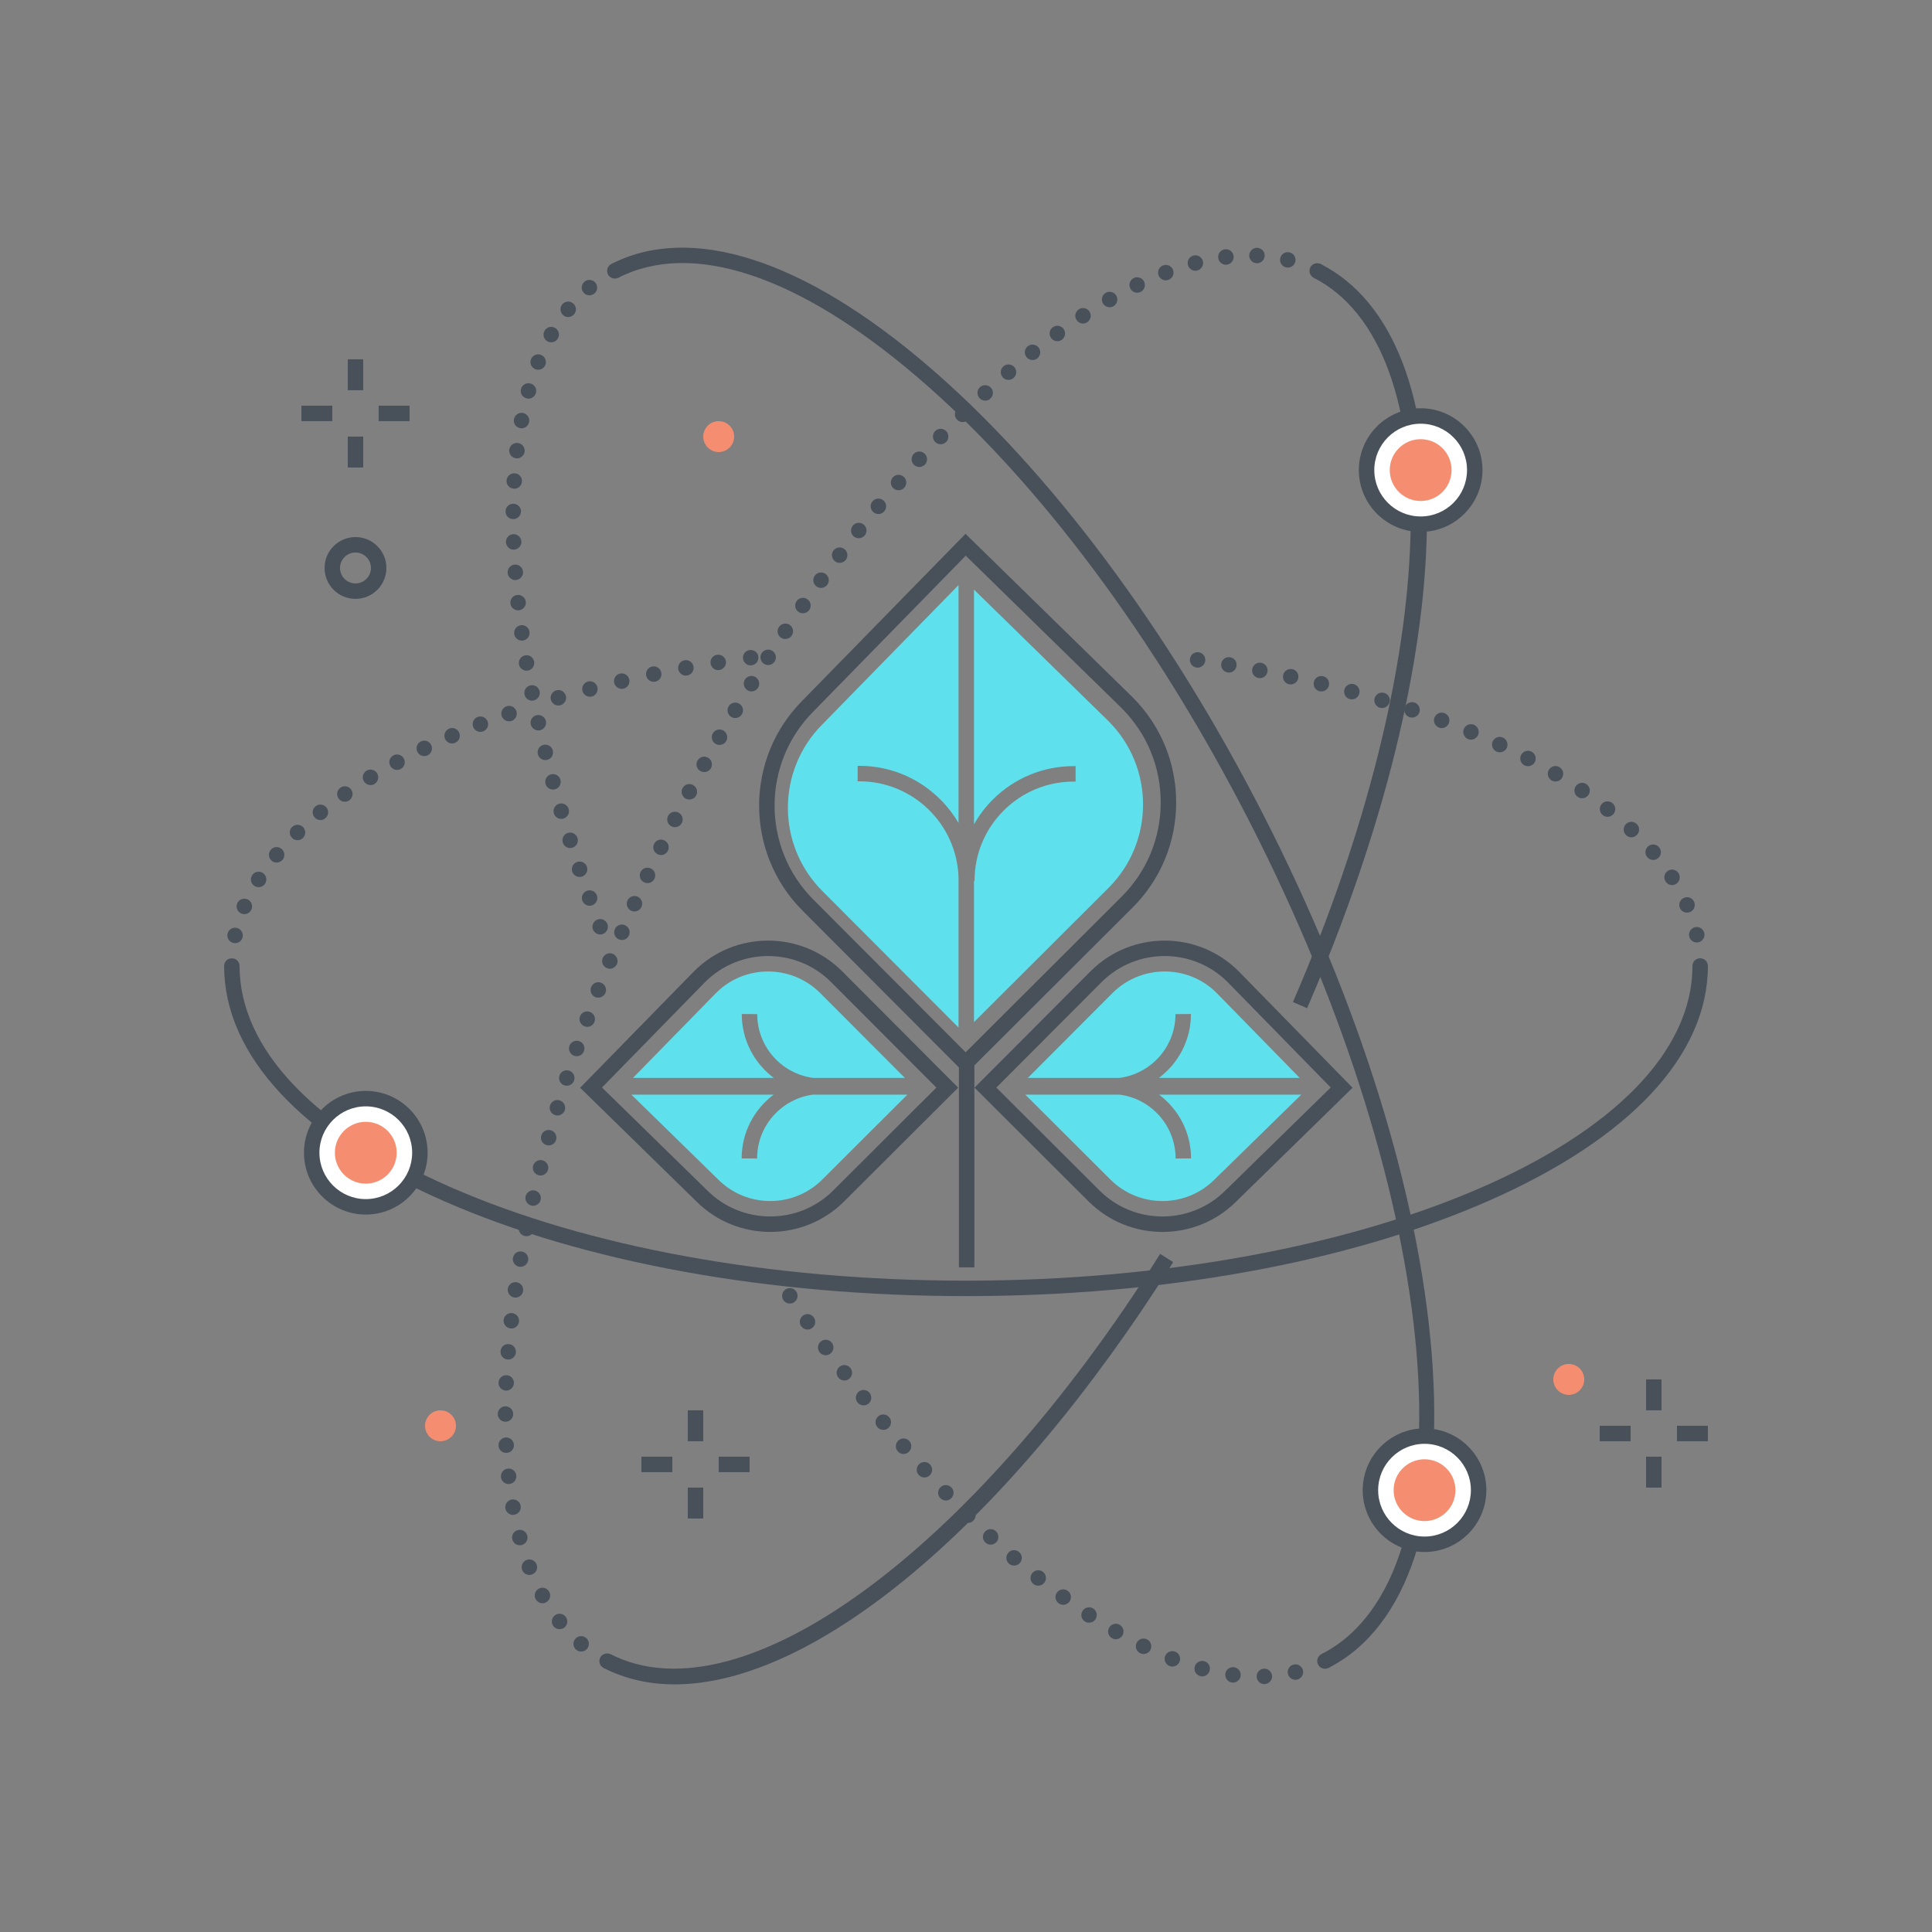 <svg xmlns="http://www.w3.org/2000/svg" width="250" height="250" viewBox="0 0 250 250">
  <rect x="0" y="0" width="250" height="250" fill="#808080" stroke="none"/>
  <g fill="none" fill-rule="evenodd">
    <path fill="#48515A" d="M171.901 215.832L170.991 214.051C190.986 203.837 186.846 155.578 161.762 106.474 149.548 82.562 134.231 62.057 118.634 48.737 103.267 35.613 89.55 31.069 80.01 35.942L79.1 34.161C89.408 28.896 103.909 33.532 119.933 47.216 135.725 60.703 151.213 81.425 163.543 105.563 175.874 129.702 183.585 154.396 185.256 175.097 186.952 196.099 182.209 210.566 171.901 215.832M102.199 168.685C101.939 168.685 101.689 168.576 101.5 168.386 101.399 168.296 101.329 168.185 101.279 168.065 101.229 167.946 101.209 167.815 101.209 167.676 101.209 167.416 101.309 167.156 101.5 166.975 101.779 166.685 102.219 166.596 102.589 166.756 102.709 166.806 102.819 166.876 102.909 166.975 103 167.065 103.079 167.176 103.129 167.296 103.179 167.416 103.209 167.546 103.209 167.676 103.209 167.815 103.179 167.935 103.129 168.065 103.079 168.185 103.009 168.296 102.909 168.386 102.819 168.475 102.709 168.556 102.589 168.605 102.469 168.656 102.339 168.685 102.199 168.685M103.669 171.616C103.359 171.166 103.469 170.536 103.919 170.225 104.379 169.906 105 170.016 105.309 170.475 105.629 170.926 105.52 171.556 105.059 171.866 104.889 171.986 104.689 172.046 104.489 172.046 104.179 172.046 103.869 171.895 103.669 171.616zM106.029 174.946C105.709 174.506 105.809 173.876 106.259 173.556 106.709 173.225 107.329 173.336 107.659 173.776 107.979 174.225 107.879 174.855 107.429 175.176 107.25 175.306 107.049 175.366 106.839 175.366 106.54 175.366 106.229 175.225 106.029 174.946zM108.459 178.236C108.129 177.796 108.219 177.176 108.659 176.836 109.099 176.506 109.729 176.596 110.059 177.036 110.389 177.475 110.299 178.105 109.859 178.435 109.679 178.576 109.469 178.636 109.259 178.636 108.959 178.636 108.659 178.496 108.459 178.236zM110.959 181.475C110.619 181.046 110.689 180.416 111.129 180.076 111.559 179.736 112.189 179.806 112.529 180.246 112.869 180.676 112.799 181.306 112.369 181.645 112.179 181.786 111.959 181.855 111.75 181.855 111.449 181.855 111.159 181.725 110.959 181.475zM113.529 184.666C113.169 184.236 113.239 183.605 113.659 183.256 114.089 182.906 114.719 182.966 115.069 183.395 115.419 183.815 115.359 184.446 114.939 184.796 114.75 184.956 114.52 185.026 114.299 185.026 114.009 185.026 113.719 184.906 113.529 184.666zM116.169 187.796C115.799 187.376 115.849 186.746 116.27 186.386 116.689 186.016 117.319 186.065 117.679 186.486 118.04 186.906 117.989 187.536 117.579 187.895 117.389 188.065 117.149 188.145 116.919 188.145 116.639 188.145 116.359 188.026 116.169 187.796zM118.879 190.855C118.509 190.456 118.54 189.815 118.949 189.446 119.359 189.076 119.989 189.105 120.359 189.516 120.729 189.926 120.699 190.556 120.29 190.926 120.099 191.096 119.859 191.185 119.619 191.185 119.349 191.185 119.079 191.076 118.879 190.855zM121.669 193.855C121.29 193.456 121.299 192.826 121.699 192.446 122.099 192.056 122.729 192.076 123.109 192.475 123.5 192.866 123.479 193.506 123.079 193.886 122.889 194.076 122.639 194.166 122.389 194.166 122.129 194.166 121.869 194.056 121.669 193.855zM124.549 196.776C124.149 196.386 124.149 195.756 124.54 195.355 124.919 194.966 125.559 194.966 125.949 195.346 126.339 195.736 126.349 196.366 125.959 196.766 125.77 196.966 125.509 197.065 125.25 197.065 125 197.065 124.739 196.966 124.549 196.776zM127.509 199.605C127.099 199.236 127.079 198.596 127.459 198.196 127.829 197.786 128.459 197.766 128.869 198.136 128.869 198.136 128.869 198.136 128.869 198.145 129.27 198.516 129.299 199.145 128.929 199.556 128.729 199.766 128.459 199.876 128.189 199.876 127.949 199.876 127.699 199.786 127.509 199.605zM130.569 202.346C130.149 201.986 130.099 201.355 130.459 200.935 130.829 200.516 131.459 200.466 131.879 200.836 132.29 201.196 132.339 201.826 131.979 202.246 131.779 202.475 131.5 202.586 131.219 202.586 130.989 202.586 130.759 202.506 130.569 202.346zM133.729 204.975L133.719 204.975C133.29 204.626 133.219 203.996 133.569 203.565 133.909 203.136 134.54 203.065 134.969 203.406 135.399 203.756 135.469 204.386 135.129 204.815 134.929 205.065 134.639 205.185 134.349 205.185 134.129 205.185 133.909 205.116 133.729 204.975zM136.989 207.466C136.54 207.145 136.449 206.516 136.77 206.076 137.099 205.626 137.729 205.526 138.169 205.855 138.619 206.176 138.709 206.806 138.389 207.256 138.189 207.516 137.889 207.666 137.579 207.666 137.379 207.666 137.169 207.596 136.989 207.466zM140.369 209.815C139.909 209.516 139.79 208.895 140.089 208.435 140.389 207.975 141.009 207.846 141.469 208.145 141.929 208.446 142.059 209.065 141.759 209.526 141.569 209.826 141.25 209.975 140.919 209.975 140.729 209.975 140.54 209.926 140.369 209.815zM143.889 211.986C143.409 211.706 143.239 211.096 143.52 210.616 143.799 210.136 144.409 209.975 144.889 210.246 145.359 210.526 145.529 211.136 145.25 211.616 145.069 211.935 144.729 212.116 144.389 212.116 144.219 212.116 144.049 212.076 143.889 211.986zM147.54 213.926C147.04 213.685 146.839 213.086 147.079 212.586 147.319 212.096 147.919 211.886 148.419 212.126 148.909 212.366 149.119 212.966 148.879 213.466 148.709 213.815 148.349 214.026 147.979 214.026 147.829 214.026 147.679 213.996 147.54 213.926zM151.349 215.586C150.829 215.386 150.569 214.806 150.77 214.296 150.969 213.776 151.549 213.526 152.059 213.725 152.059 213.725 152.059 213.725 152.059 213.716 152.579 213.916 152.839 214.496 152.639 215.016 152.479 215.416 152.099 215.656 151.699 215.656 151.579 215.656 151.459 215.636 151.349 215.586zM155.309 216.886C154.77 216.746 154.459 216.196 154.599 215.666 154.739 215.126 155.29 214.815 155.829 214.956 156.359 215.096 156.679 215.645 156.529 216.185 156.409 216.626 156.009 216.926 155.569 216.926 155.479 216.926 155.389 216.916 155.309 216.886zM166.659 216.605C166.529 216.065 166.849 215.526 167.389 215.395 167.919 215.256 168.469 215.586 168.599 216.126 168.729 216.656 168.409 217.196 167.869 217.336 167.79 217.355 167.709 217.366 167.629 217.366 167.179 217.366 166.77 217.056 166.659 216.605zM159.419 217.716C158.869 217.645 158.489 217.145 158.559 216.596 158.629 216.046 159.129 215.666 159.679 215.736 160.229 215.806 160.609 216.306 160.54 216.855 160.479 217.355 160.049 217.725 159.549 217.725 159.509 217.725 159.459 217.725 159.419 217.716zM162.609 216.966C162.579 216.406 163.02 215.946 163.569 215.926 164.119 215.895 164.579 216.336 164.609 216.886 164.629 217.435 164.199 217.895 163.649 217.916L163.649 217.926C163.629 217.926 163.619 217.926 163.609 217.926 163.069 217.926 162.629 217.496 162.609 216.966z"/>
    <path fill="#48515A" d="M171.449 215.935C171.179 215.935 170.929 215.836 170.739 215.645 170.549 215.466 170.449 215.206 170.449 214.946 170.449 214.806 170.469 214.685 170.52 214.556 170.569 214.435 170.649 214.326 170.739 214.236 170.829 214.145 170.939 214.065 171.059 214.016 171.429 213.866 171.879 213.956 172.149 214.236 172.25 214.326 172.319 214.435 172.369 214.556 172.419 214.685 172.449 214.806 172.449 214.946 172.449 215.076 172.419 215.206 172.369 215.326 172.319 215.446 172.25 215.556 172.149 215.645 172.059 215.746 171.949 215.815 171.829 215.866 171.709 215.916 171.579 215.935 171.449 215.935M79.559 36.046C79.29 36.046 79.04 35.946 78.849 35.756 78.659 35.565 78.559 35.315 78.559 35.046 78.559 34.786 78.659 34.526 78.849 34.346 79.219 33.966 79.889 33.966 80.259 34.346 80.449 34.526 80.549 34.786 80.549 35.046 80.549 35.185 80.529 35.315 80.479 35.435 80.429 35.555 80.359 35.666 80.259 35.756 80.169 35.846 80.059 35.926 79.939 35.975 79.819 36.026 79.689 36.046 79.559 36.046M75.509 37.855C75.149 37.435 75.21 36.806 75.639 36.446 76.059 36.096 76.689 36.156 77.04 36.576 77.399 37.006 77.339 37.636 76.909 37.986 76.729 38.145 76.499 38.216 76.279 38.216 75.989 38.216 75.699 38.096 75.509 37.855zM72.899 40.805C72.469 40.456 72.399 39.826 72.749 39.395 73.089 38.966 73.719 38.895 74.149 39.246 74.579 39.596 74.649 40.225 74.299 40.656 74.099 40.895 73.819 41.026 73.52 41.026 73.299 41.026 73.079 40.956 72.899 40.805zM70.839 44.166C70.359 43.895 70.189 43.286 70.46 42.806 70.729 42.326 71.339 42.145 71.819 42.426 72.299 42.685 72.469 43.305 72.199 43.786 72.02 44.105 71.679 44.296 71.329 44.296 71.159 44.296 70.989 44.256 70.839 44.166zM69.27 47.776C68.759 47.576 68.509 46.996 68.71 46.486 68.919 45.966 69.499 45.716 70.009 45.926 70.52 46.126 70.77 46.706 70.569 47.225 70.409 47.616 70.04 47.846 69.639 47.846 69.52 47.846 69.389 47.826 69.27 47.776zM68.119 51.546C67.579 51.395 67.27 50.846 67.419 50.315 67.569 49.786 68.119 49.475 68.649 49.626 69.189 49.766 69.499 50.326 69.349 50.855 69.219 51.296 68.819 51.586 68.389 51.586 68.299 51.586 68.21 51.576 68.119 51.546zM67.299 55.406C66.759 55.296 66.399 54.776 66.509 54.236 66.609 53.696 67.129 53.336 67.679 53.435 68.219 53.546 68.569 54.065 68.469 54.605 68.379 55.086 67.96 55.426 67.489 55.426 67.429 55.426 67.369 55.416 67.299 55.406zM66.779 59.306C66.229 59.246 65.829 58.746 65.899 58.196 65.96 57.645 66.46 57.256 67.009 57.326 67.559 57.386 67.949 57.886 67.889 58.435 67.819 58.946 67.389 59.315 66.889 59.315 66.849 59.315 66.819 59.315 66.779 59.306zM66.489 63.236C65.939 63.206 65.509 62.736 65.549 62.185 65.579 61.626 66.059 61.216 66.609 61.246 67.159 61.276 67.579 61.746 67.54 62.305 67.509 62.836 67.079 63.246 66.549 63.246 66.529 63.246 66.509 63.236 66.489 63.236zM66.409 67.176C65.849 67.176 65.409 66.725 65.419 66.176 65.419 65.616 65.869 65.176 66.419 65.185 66.979 65.185 67.419 65.636 67.419 66.185 67.419 66.185 67.419 66.185 67.409 66.185 67.409 66.736 66.96 67.176 66.409 67.176zM65.469 70.156C65.449 69.605 65.879 69.136 66.429 69.116 66.979 69.105 67.449 69.536 67.469 70.086 67.489 70.636 67.049 71.096 66.499 71.126 66.489 71.126 66.479 71.126 66.469 71.126 65.929 71.126 65.489 70.696 65.469 70.156zM65.689 74.126C65.649 73.576 66.059 73.096 66.609 73.055 67.159 73.016 67.639 73.435 67.679 73.986 67.719 74.536 67.309 75.016 66.759 75.055 66.729 75.055 66.71 75.055 66.679 75.055 66.159 75.055 65.729 74.656 65.689 74.126zM66.049 78.086C65.989 77.536 66.379 77.046 66.929 76.986 67.479 76.926 67.979 77.326 68.04 77.876 68.099 78.426 67.699 78.916 67.149 78.975 67.109 78.975 67.079 78.975 67.04 78.975 66.54 78.975 66.099 78.605 66.049 78.086zM66.54 82.036C66.46 81.486 66.839 80.975 67.389 80.906 67.939 80.826 68.439 81.206 68.52 81.756 68.599 82.296 68.219 82.805 67.669 82.886 67.619 82.886 67.569 82.895 67.529 82.895 67.04 82.895 66.609 82.536 66.54 82.036zM67.149 85.956C67.059 85.406 67.419 84.895 67.969 84.796 68.509 84.706 69.029 85.076 69.119 85.616 69.21 86.166 68.849 86.685 68.299 86.776 68.249 86.786 68.189 86.786 68.129 86.786 67.649 86.786 67.229 86.435 67.149 85.956zM67.869 89.855C67.759 89.315 68.109 88.786 68.659 88.685 69.199 88.576 69.719 88.926 69.829 89.466 69.939 90.006 69.579 90.536 69.04 90.645 68.979 90.656 68.909 90.666 68.849 90.666 68.379 90.666 67.96 90.336 67.869 89.855zM68.679 93.736C68.559 93.196 68.899 92.666 69.439 92.546 69.979 92.426 70.52 92.766 70.639 93.305 70.759 93.846 70.419 94.376 69.879 94.496 69.799 94.516 69.729 94.516 69.659 94.516 69.199 94.516 68.79 94.206 68.679 93.736zM69.599 97.596C69.46 97.065 69.79 96.516 70.319 96.386 70.859 96.256 71.399 96.576 71.54 97.116 71.54 97.116 71.54 97.116 71.529 97.116 71.669 97.656 71.339 98.196 70.809 98.326 70.729 98.346 70.649 98.355 70.569 98.355 70.119 98.355 69.71 98.055 69.599 97.596zM70.589 101.435C70.449 100.895 70.759 100.346 71.29 100.206 71.829 100.056 72.379 100.376 72.52 100.906 72.669 101.435 72.349 101.996 71.819 102.136 71.729 102.156 71.639 102.166 71.559 102.166 71.119 102.166 70.71 101.876 70.589 101.435zM71.669 105.246C71.509 104.716 71.819 104.156 72.349 104.006 72.879 103.846 73.429 104.156 73.589 104.685 73.739 105.216 73.439 105.766 72.909 105.926 72.819 105.946 72.719 105.966 72.629 105.966 72.189 105.966 71.799 105.685 71.669 105.246zM72.829 109.036C72.659 108.506 72.949 107.946 73.479 107.776 73.999 107.616 74.569 107.906 74.729 108.435 74.899 108.956 74.609 109.516 74.079 109.685 73.979 109.716 73.879 109.736 73.779 109.736 73.349 109.736 72.96 109.466 72.829 109.036zM74.049 112.796C73.879 112.276 74.159 111.706 74.679 111.536 75.21 111.355 75.77 111.636 75.949 112.166 76.129 112.685 75.839 113.256 75.319 113.426 75.219 113.466 75.109 113.475 74.999 113.475 74.579 113.475 74.199 113.216 74.049 112.796zM75.349 116.536C75.169 116.016 75.439 115.446 75.96 115.266 76.479 115.076 77.049 115.346 77.239 115.866 77.419 116.386 77.149 116.956 76.629 117.145 76.52 117.185 76.409 117.206 76.299 117.206 75.889 117.206 75.499 116.946 75.349 116.536zM77.659 120.926C77.399 120.926 77.139 120.815 76.96 120.626 76.77 120.435 76.659 120.185 76.659 119.926 76.659 119.656 76.77 119.395 76.96 119.216 77.239 118.935 77.679 118.846 78.049 118.996 78.169 119.046 78.279 119.126 78.369 119.216 78.559 119.406 78.659 119.656 78.659 119.926 78.659 120.185 78.559 120.435 78.369 120.626 78.179 120.815 77.929 120.926 77.659 120.926M125 167.715C99.49 167.715 75.49 163.346 57.423 155.412 39.095 147.362 29.001 136.56 29.001 124.996L31.001 124.996C31.001 135.719 40.67 145.87 58.227 153.581 76.046 161.406 99.76 165.715 125 165.715 176.832 165.715 219 147.448 219 124.996L221 124.996C221 136.56 210.906 147.362 192.578 155.411 174.51 163.346 150.511 167.715 125 167.715M65.879 93.336C65.739 93.336 65.609 93.315 65.489 93.266 65.369 93.216 65.259 93.145 65.169 93.046 64.979 92.855 64.869 92.605 64.869 92.336 64.869 92.076 64.979 91.815 65.169 91.636 65.21 91.586 65.259 91.546 65.319 91.506 65.369 91.475 65.429 91.435 65.489 91.416 65.549 91.395 65.619 91.376 65.679 91.355 65.879 91.315 66.069 91.336 66.259 91.416 66.379 91.466 66.489 91.536 66.579 91.636 66.679 91.725 66.749 91.836 66.799 91.956 66.849 92.076 66.869 92.206 66.869 92.336 66.869 92.475 66.849 92.596 66.799 92.725 66.749 92.846 66.679 92.956 66.579 93.046 66.489 93.145 66.379 93.216 66.259 93.266 66.139 93.315 66.009 93.336 65.879 93.336M61.23 94.065C61.029 93.555 61.29 92.975 61.799 92.776 62.319 92.576 62.899 92.836 63.099 93.346 63.299 93.855 63.04 94.435 62.529 94.636 62.409 94.685 62.29 94.706 62.169 94.706 61.759 94.706 61.379 94.466 61.23 94.065zM57.579 95.596C57.369 95.086 57.599 94.506 58.109 94.286 58.609 94.065 59.199 94.296 59.419 94.805 59.639 95.315 59.409 95.906 58.899 96.116 58.77 96.176 58.629 96.206 58.5 96.206 58.119 96.206 57.75 95.975 57.579 95.596zM54 97.266C53.759 96.766 53.969 96.176 54.469 95.935 54.969 95.696 55.569 95.906 55.799 96.406 56.04 96.906 55.829 97.496 55.339 97.736 55.199 97.805 55.049 97.836 54.899 97.836 54.529 97.836 54.169 97.626 54 97.266zM50.499 99.096C50.229 98.616 50.419 98.006 50.899 97.746 51.389 97.486 51.999 97.666 52.259 98.156 52.52 98.645 52.339 99.246 51.849 99.506 51.699 99.586 51.54 99.626 51.379 99.626 51.02 99.626 50.679 99.435 50.499 99.096zM47.089 101.105C46.799 100.636 46.949 100.016 47.419 99.736 47.899 99.446 48.509 99.596 48.799 100.065 49.089 100.546 48.929 101.156 48.459 101.446 48.299 101.546 48.119 101.586 47.939 101.586 47.609 101.586 47.279 101.416 47.089 101.105zM43.809 103.315C43.489 102.855 43.599 102.236 44.059 101.926 44.509 101.605 45.129 101.716 45.449 102.176 45.759 102.626 45.649 103.246 45.199 103.565 45.02 103.685 44.829 103.746 44.629 103.746 44.309 103.746 43.999 103.596 43.809 103.315zM40.689 105.746C40.339 105.306 40.399 104.685 40.829 104.336 41.259 103.986 41.889 104.056 42.239 104.486 42.589 104.916 42.52 105.546 42.089 105.886 41.909 106.036 41.689 106.116 41.46 106.116 41.169 106.116 40.879 105.986 40.689 105.746zM37.779 108.416C37.389 108.026 37.399 107.386 37.799 107.006 38.199 106.626 38.829 106.636 39.219 107.026 39.599 107.426 39.589 108.056 39.189 108.446 39 108.636 38.749 108.725 38.499 108.725 38.229 108.725 37.969 108.626 37.779 108.416zM35.159 111.376C34.729 111.026 34.679 110.395 35.029 109.975 35.379 109.546 36.019 109.486 36.439 109.846 36.859 110.196 36.919 110.826 36.569 111.256 36.369 111.486 36.079 111.616 35.799 111.616 35.569 111.616 35.339 111.536 35.159 111.376zM32.929 114.645C32.46 114.346 32.319 113.725 32.619 113.266 32.909 112.796 33.529 112.656 33.999 112.956 34.459 113.246 34.599 113.866 34.309 114.336 34.119 114.636 33.79 114.796 33.459 114.796 33.279 114.796 33.089 114.746 32.929 114.645zM31.229 118.206C30.719 117.996 30.479 117.406 30.699 116.895 30.909 116.386 31.5 116.156 32.009 116.366 32.52 116.586 32.759 117.176 32.54 117.676 32.379 118.056 32.009 118.286 31.619 118.286 31.489 118.286 31.359 118.266 31.229 118.206zM30.21 122.026C29.669 121.906 29.329 121.376 29.439 120.836 29.559 120.296 30.089 119.956 30.629 120.065 31.169 120.185 31.509 120.716 31.399 121.256 31.299 121.725 30.889 122.046 30.419 122.046 30.349 122.046 30.279 122.036 30.21 122.026z"/>
    <path fill="#48515A" d="M30 125.996C29.729 125.996 29.479 125.895 29.29 125.706 29.099 125.516 28.999 125.266 28.999 124.996 28.999 124.736 29.109 124.475 29.29 124.286 29.659 123.916 30.329 123.916 30.709 124.286 30.889 124.475 30.999 124.736 30.999 124.996 30.999 125.126 30.979 125.256 30.929 125.376 30.879 125.496 30.799 125.605 30.709 125.706 30.52 125.895 30.27 125.996 30 125.996M97.139 86.096C96.999 86.096 96.879 86.076 96.749 86.026 96.629 85.975 96.52 85.895 96.429 85.805 96.339 85.716 96.259 85.605 96.21 85.486 96.159 85.355 96.139 85.236 96.139 85.096 96.139 85.036 96.139 84.966 96.159 84.906 96.169 84.836 96.189 84.776 96.21 84.716 96.239 84.656 96.27 84.596 96.309 84.546 96.339 84.486 96.379 84.435 96.429 84.395 96.799 84.016 97.479 84.016 97.849 84.395 97.889 84.435 97.929 84.486 97.969 84.546 97.999 84.596 98.04 84.656 98.059 84.716 98.089 84.776 98.109 84.836 98.119 84.906 98.129 84.966 98.139 85.036 98.139 85.096 98.139 85.366 98.029 85.616 97.849 85.805 97.749 85.895 97.639 85.975 97.52 86.026 97.399 86.076 97.27 86.096 97.139 86.096M91.949 85.866C91.859 85.326 92.239 84.805 92.779 84.725 93.329 84.636 93.839 85.016 93.929 85.555 94.009 86.105 93.639 86.616 93.099 86.696 93.04 86.706 92.989 86.716 92.939 86.716 92.449 86.716 92.029 86.355 91.949 85.866zM87.77 86.596C87.669 86.055 88.04 85.536 88.579 85.435 89.119 85.336 89.639 85.696 89.739 86.236 89.839 86.786 89.479 87.305 88.939 87.406 88.879 87.416 88.819 87.426 88.759 87.426 88.279 87.426 87.859 87.086 87.77 86.596zM83.619 87.426C83.499 86.886 83.849 86.355 84.389 86.246 84.929 86.136 85.46 86.486 85.569 87.026 85.679 87.565 85.339 88.096 84.799 88.206 84.729 88.225 84.659 88.225 84.589 88.225 84.129 88.225 83.71 87.906 83.619 87.426zM79.479 88.366C79.349 87.826 79.689 87.286 80.219 87.166 80.759 87.036 81.299 87.376 81.429 87.916 81.549 88.446 81.219 88.986 80.679 89.116 80.599 89.126 80.529 89.136 80.449 89.136 79.999 89.136 79.589 88.826 79.479 88.366zM75.369 89.416C75.229 88.876 75.549 88.336 76.079 88.196L76.079 88.185C76.619 88.046 77.159 88.366 77.299 88.906 77.439 89.435 77.119 89.986 76.589 90.126 76.499 90.145 76.419 90.156 76.329 90.156 75.889 90.156 75.489 89.855 75.369 89.416zM72.249 91.296C72.119 91.296 71.989 91.266 71.869 91.216 71.749 91.166 71.639 91.096 71.549 90.996 71.449 90.906 71.379 90.796 71.329 90.676 71.279 90.555 71.249 90.426 71.249 90.296 71.249 90.026 71.359 89.776 71.549 89.586 71.589 89.536 71.639 89.496 71.699 89.466 71.749 89.426 71.809 89.395 71.869 89.366 71.929 89.346 71.999 89.326 72.059 89.315 72.249 89.266 72.449 89.296 72.639 89.366 72.759 89.416 72.869 89.496 72.96 89.586 73.149 89.776 73.259 90.036 73.259 90.296 73.259 90.555 73.149 90.805 72.96 90.996 72.869 91.096 72.759 91.166 72.639 91.216 72.52 91.266 72.389 91.296 72.249 91.296M220 125.996C219.729 125.996 219.479 125.895 219.29 125.706 219.109 125.516 219 125.266 219 124.996 219 124.736 219.109 124.475 219.29 124.286 219.389 124.196 219.5 124.126 219.619 124.076 219.859 123.975 220.139 123.975 220.379 124.076 220.509 124.126 220.619 124.196 220.709 124.286 220.889 124.475 221 124.736 221 124.996 221 125.266 220.899 125.516 220.709 125.706 220.52 125.895 220.27 125.996 220 125.996M158.849 87.016C158.309 86.926 157.939 86.406 158.029 85.866 158.119 85.315 158.639 84.956 159.179 85.046 159.729 85.136 160.099 85.656 160 86.196 159.919 86.685 159.5 87.036 159.02 87.036 158.959 87.036 158.909 87.026 158.849 87.016zM162.839 87.736C162.29 87.626 161.939 87.105 162.04 86.565 162.149 86.016 162.669 85.666 163.209 85.766 163.759 85.876 164.109 86.395 164.009 86.935 163.919 87.416 163.5 87.756 163.029 87.756 162.959 87.756 162.899 87.746 162.839 87.736zM166.799 88.546C166.259 88.426 165.919 87.895 166.04 87.355 166.149 86.815 166.689 86.475 167.229 86.586 167.77 86.706 168.109 87.236 167.989 87.776 167.889 88.246 167.479 88.565 167.009 88.565 166.939 88.565 166.869 88.555 166.799 88.546zM170.75 89.456C170.209 89.315 169.879 88.776 170.009 88.246 170.139 87.706 170.679 87.376 171.219 87.506 171.759 87.636 172.079 88.176 171.959 88.716 171.839 89.176 171.429 89.475 170.979 89.475 170.899 89.475 170.819 89.466 170.75 89.456zM174.659 90.456C174.659 90.456 174.659 90.456 174.659 90.466 174.129 90.315 173.819 89.766 173.959 89.236 174.109 88.696 174.659 88.386 175.189 88.526 175.719 88.676 176.04 89.225 175.889 89.756 175.77 90.206 175.369 90.496 174.929 90.496 174.839 90.496 174.75 90.486 174.659 90.456zM178.549 91.576C178.02 91.416 177.719 90.855 177.879 90.326 178.04 89.796 178.599 89.506 179.129 89.666 179.659 89.826 179.959 90.376 179.799 90.906 179.659 91.336 179.27 91.616 178.839 91.616 178.739 91.616 178.649 91.605 178.549 91.576zM182.399 92.805C181.869 92.626 181.589 92.055 181.77 91.536 181.949 91.016 182.509 90.736 183.04 90.906 183.559 91.086 183.839 91.656 183.669 92.176 183.52 92.596 183.139 92.855 182.719 92.855 182.609 92.855 182.509 92.836 182.399 92.805zM186.209 94.156C185.689 93.956 185.419 93.386 185.619 92.866 185.809 92.346 186.389 92.086 186.909 92.276 187.419 92.475 187.689 93.046 187.489 93.565 187.339 93.966 186.959 94.216 186.559 94.216 186.439 94.216 186.319 94.196 186.209 94.156zM189.959 95.636C189.449 95.426 189.209 94.836 189.419 94.326 189.629 93.815 190.219 93.576 190.729 93.786 191.239 94.006 191.479 94.586 191.27 95.096 191.109 95.475 190.729 95.716 190.339 95.716 190.219 95.716 190.079 95.685 189.959 95.636zM193.649 97.256C193.149 97.026 192.929 96.435 193.159 95.926 193.399 95.426 193.989 95.206 194.489 95.446 194.989 95.676 195.209 96.276 194.979 96.776 194.809 97.136 194.449 97.346 194.069 97.346 193.929 97.346 193.779 97.315 193.649 97.256zM197.259 99.036C196.77 98.776 196.579 98.176 196.829 97.685 197.089 97.196 197.699 97.006 198.189 97.266 198.669 97.516 198.859 98.126 198.609 98.616 198.429 98.956 198.079 99.145 197.719 99.145 197.559 99.145 197.409 99.116 197.259 99.036zM200.77 100.986C200.299 100.706 200.139 100.096 200.419 99.616 200.699 99.136 201.319 98.986 201.79 99.266 202.27 99.546 202.419 100.156 202.139 100.636 201.959 100.946 201.619 101.126 201.279 101.126 201.109 101.126 200.929 101.076 200.77 100.986zM204.169 103.126C203.709 102.815 203.589 102.196 203.899 101.736 204.209 101.286 204.829 101.156 205.279 101.466 205.739 101.776 205.859 102.395 205.549 102.855 205.359 103.145 205.04 103.296 204.719 103.296 204.529 103.296 204.339 103.246 204.169 103.126zM207.399 105.475C206.959 105.136 206.889 104.506 207.229 104.076 207.569 103.645 208.199 103.565 208.629 103.906 209.069 104.246 209.139 104.876 208.799 105.315 208.599 105.565 208.309 105.696 208.009 105.696 207.799 105.696 207.579 105.626 207.399 105.475zM210.419 108.076C210.02 107.696 210 107.065 210.369 106.656 210.75 106.256 211.379 106.236 211.79 106.616 212.189 106.996 212.209 107.626 211.829 108.026 211.639 108.236 211.369 108.346 211.099 108.346 210.859 108.346 210.609 108.256 210.419 108.076zM213.159 110.926C212.799 110.506 212.849 109.876 213.27 109.516 213.689 109.156 214.319 109.206 214.679 109.626 215.04 110.046 214.989 110.676 214.569 111.036 214.379 111.196 214.149 111.276 213.919 111.276 213.639 111.276 213.359 111.156 213.159 110.926zM215.529 114.065C215.219 113.605 215.359 112.986 215.819 112.685 216.279 112.386 216.899 112.516 217.199 112.975 217.5 113.446 217.369 114.065 216.909 114.366 216.739 114.475 216.549 114.526 216.369 114.526 216.04 114.526 215.719 114.366 215.529 114.065zM217.379 117.496C217.159 116.986 217.389 116.406 217.899 116.185 218.409 115.956 219 116.185 219.219 116.696 219.439 117.206 219.209 117.796 218.699 118.016 218.569 118.065 218.439 118.096 218.299 118.096 217.919 118.096 217.549 117.876 217.379 117.496zM218.579 121.166C218.469 120.626 218.809 120.096 219.349 119.975 219.889 119.855 220.419 120.206 220.54 120.746 220.649 121.286 220.309 121.815 219.77 121.935 219.699 121.946 219.629 121.956 219.559 121.956 219.099 121.956 218.689 121.636 218.579 121.166zM154.969 86.395C154.839 86.395 154.709 86.366 154.589 86.315 154.469 86.266 154.359 86.196 154.259 86.096 154.079 85.916 153.969 85.656 153.969 85.395 153.969 85.136 154.079 84.876 154.259 84.685 154.359 84.596 154.469 84.516 154.589 84.475 154.829 84.366 155.109 84.366 155.349 84.475 155.479 84.516 155.579 84.596 155.679 84.685 155.859 84.876 155.969 85.126 155.969 85.395 155.969 85.526 155.939 85.656 155.889 85.776 155.839 85.895 155.77 86.006 155.679 86.096 155.489 86.286 155.239 86.395 154.969 86.395M87.313 217.955C83.991 217.955 80.901 217.263 78.1 215.832L79.01 214.051C95.881 222.67 125.79 200.885 150.122 162.252L151.814 163.318C130.431 197.269 105.46 217.955 87.313 217.955"/>
    <path fill="#48515A" d="M169.137 130.461L167.302 129.666C186.552 85.285 187.708 44.992 169.99 35.942L170.9 34.161C189.877 43.854 189.135 84.354 169.137 130.461M78.559 215.935C78.29 215.935 78.04 215.836 77.849 215.645 77.749 215.556 77.679 215.446 77.629 215.326 77.579 215.206 77.559 215.076 77.559 214.946 77.559 214.806 77.579 214.685 77.629 214.556 77.679 214.435 77.759 214.326 77.849 214.236 78.219 213.866 78.889 213.866 79.259 214.236 79.349 214.326 79.429 214.435 79.479 214.556 79.529 214.685 79.559 214.806 79.559 214.946 79.559 215.076 79.529 215.206 79.479 215.326 79.429 215.446 79.359 215.556 79.259 215.645 79.069 215.836 78.819 215.935 78.559 215.935M162.609 34.065C162.059 34.046 161.629 33.576 161.649 33.026 161.679 32.475 162.139 32.046 162.689 32.065 163.25 32.096 163.669 32.555 163.649 33.105 163.629 33.645 163.189 34.065 162.649 34.065 162.639 34.065 162.629 34.065 162.609 34.065zM157.639 33.376C157.569 32.826 157.959 32.326 158.509 32.256 159.049 32.185 159.559 32.576 159.629 33.126 159.689 33.676 159.309 34.176 158.759 34.246 158.719 34.246 158.669 34.256 158.629 34.256 158.129 34.256 157.699 33.886 157.639 33.376zM166.399 34.596C165.859 34.466 165.54 33.926 165.669 33.386 165.799 32.855 166.349 32.526 166.879 32.656 167.419 32.796 167.75 33.336 167.609 33.876 167.5 34.326 167.089 34.626 166.639 34.626 166.559 34.626 166.479 34.616 166.399 34.596zM153.719 34.286C153.579 33.756 153.889 33.206 154.429 33.065 154.959 32.926 155.509 33.246 155.649 33.776 155.79 34.305 155.469 34.855 154.939 35.006 154.849 35.026 154.77 35.036 154.679 35.036 154.239 35.036 153.829 34.736 153.719 34.286zM149.919 35.636C149.719 35.116 149.979 34.536 150.489 34.346 151.009 34.145 151.589 34.406 151.79 34.916 151.979 35.435 151.719 36.016 151.209 36.216L151.209 36.206C151.089 36.256 150.969 36.276 150.849 36.276 150.449 36.276 150.069 36.036 149.919 35.636zM146.25 37.305C146.009 36.815 146.219 36.216 146.719 35.975 147.209 35.736 147.809 35.946 148.049 36.446 148.29 36.935 148.079 37.536 147.589 37.776 147.449 37.846 147.299 37.876 147.149 37.876 146.779 37.876 146.419 37.666 146.25 37.305zM142.719 39.256C142.439 38.776 142.609 38.166 143.089 37.886 143.569 37.616 144.179 37.786 144.449 38.266 144.729 38.736 144.559 39.355 144.079 39.626 143.919 39.716 143.75 39.756 143.589 39.756 143.239 39.756 142.899 39.576 142.719 39.256zM139.309 41.406C139 40.946 139.139 40.326 139.599 40.026 140.059 39.725 140.679 39.855 140.979 40.315 141.279 40.776 141.149 41.395 140.689 41.696 140.52 41.805 140.329 41.866 140.139 41.866 139.819 41.866 139.5 41.706 139.309 41.406zM136.009 43.736C135.689 43.286 135.79 42.666 136.229 42.346 136.229 42.346 136.229 42.346 136.239 42.346 136.679 42.016 137.309 42.116 137.629 42.565 137.949 43.016 137.859 43.636 137.409 43.966 137.229 44.086 137.029 44.156 136.819 44.156 136.509 44.156 136.209 44.006 136.009 43.736zM132.829 46.216C132.479 45.776 132.559 45.145 132.989 44.805 133.419 44.466 134.049 44.536 134.389 44.966 134.739 45.406 134.659 46.026 134.229 46.376 134.049 46.516 133.829 46.586 133.609 46.586 133.319 46.586 133.02 46.466 132.829 46.216zM129.739 48.815C129.379 48.395 129.429 47.765 129.849 47.395 130.27 47.046 130.899 47.086 131.259 47.506 131.619 47.926 131.569 48.555 131.149 48.916 130.959 49.086 130.729 49.156 130.5 49.156 130.219 49.156 129.939 49.046 129.739 48.815zM126.75 51.515C126.379 51.116 126.399 50.475 126.809 50.105 127.209 49.736 127.849 49.756 128.219 50.166 128.589 50.576 128.569 51.206 128.159 51.576 127.969 51.756 127.729 51.846 127.489 51.846 127.219 51.846 126.949 51.736 126.75 51.515zM123.849 54.315C123.459 53.926 123.469 53.296 123.859 52.906 124.25 52.516 124.889 52.526 125.27 52.916 125.659 53.315 125.659 53.946 125.259 54.336 125.069 54.526 124.809 54.616 124.559 54.616 124.299 54.616 124.04 54.516 123.849 54.315zM121.029 57.206C120.629 56.826 120.619 56.185 121 55.786 121.379 55.395 122.02 55.386 122.419 55.766 122.809 56.145 122.819 56.786 122.439 57.185 122.239 57.386 121.979 57.486 121.719 57.486 121.469 57.486 121.219 57.395 121.029 57.206zM118.279 60.166C117.879 59.796 117.849 59.156 118.219 58.756 118.589 58.346 119.229 58.315 119.629 58.685 120.04 59.065 120.069 59.696 119.699 60.105 119.5 60.315 119.229 60.426 118.959 60.426 118.719 60.426 118.479 60.346 118.279 60.166zM115.619 63.196C115.199 62.836 115.159 62.206 115.52 61.786 115.879 61.366 116.52 61.326 116.929 61.685 117.349 62.046 117.389 62.676 117.029 63.096 116.829 63.326 116.549 63.435 116.27 63.435 116.04 63.435 115.809 63.355 115.619 63.196zM113.029 66.286C112.599 65.935 112.54 65.305 112.899 64.876 113.25 64.456 113.879 64.395 114.299 64.746 114.729 65.096 114.79 65.725 114.429 66.156 114.239 66.395 113.949 66.516 113.659 66.516 113.439 66.516 113.209 66.435 113.029 66.286zM110.5 69.435C110.069 69.096 110 68.466 110.339 68.026 110.679 67.596 111.309 67.526 111.739 67.866 112.179 68.206 112.25 68.836 111.909 69.266 111.709 69.516 111.419 69.645 111.119 69.645 110.909 69.645 110.689 69.576 110.5 69.435zM108.049 72.636C107.609 72.296 107.52 71.676 107.849 71.236 108.189 70.796 108.809 70.706 109.259 71.046 109.699 71.376 109.779 72.006 109.449 72.446 109.25 72.706 108.949 72.836 108.649 72.836 108.439 72.836 108.229 72.766 108.049 72.636zM105.659 75.886C105.209 75.555 105.109 74.935 105.429 74.486 105.759 74.036 106.389 73.946 106.829 74.266 107.279 74.596 107.379 75.216 107.049 75.666 106.859 75.935 106.549 76.076 106.239 76.076 106.04 76.076 105.829 76.016 105.659 75.886zM103.329 79.176C102.869 78.866 102.759 78.236 103.079 77.786 103.399 77.336 104.02 77.225 104.469 77.536 104.929 77.855 105.04 78.475 104.719 78.935 104.52 79.216 104.209 79.355 103.899 79.355 103.699 79.355 103.5 79.305 103.329 79.176zM101.059 82.516C100.599 82.206 100.479 81.586 100.79 81.136 101.099 80.676 101.719 80.555 102.179 80.855 102.639 81.166 102.759 81.786 102.449 82.246 102.259 82.536 101.939 82.685 101.619 82.685 101.429 82.685 101.229 82.636 101.059 82.516zM98.859 85.895C98.399 85.596 98.259 84.975 98.559 84.516 98.859 84.055 99.479 83.916 99.939 84.216 100.409 84.516 100.54 85.136 100.239 85.605L100.239 85.596C100.049 85.895 99.729 86.055 99.399 86.055 99.21 86.055 99.029 86.006 98.859 85.895zM96.719 89.315C96.249 89.026 96.099 88.406 96.389 87.935 96.679 87.475 97.299 87.326 97.77 87.616 98.239 87.906 98.379 88.526 98.089 88.996 97.899 89.296 97.579 89.466 97.239 89.466 97.059 89.466 96.879 89.416 96.719 89.315zM94.629 92.776C94.159 92.486 93.999 91.876 94.29 91.395 94.569 90.926 95.179 90.776 95.659 91.055 96.129 91.336 96.29 91.956 95.999 92.426 95.819 92.736 95.479 92.916 95.139 92.916 94.969 92.916 94.79 92.866 94.629 92.776zM92.609 96.266C92.129 95.986 91.96 95.376 92.239 94.895 92.509 94.416 93.119 94.256 93.599 94.526 94.079 94.805 94.249 95.416 93.969 95.895 93.79 96.216 93.449 96.395 93.099 96.395 92.939 96.395 92.77 96.346 92.609 96.266zM90.639 99.786C90.159 99.516 89.979 98.906 90.249 98.426 90.52 97.946 91.129 97.766 91.609 98.036 92.089 98.305 92.27 98.906 91.999 99.395 91.819 99.725 91.479 99.906 91.119 99.906 90.96 99.906 90.79 99.866 90.639 99.786zM88.729 103.346C88.249 103.076 88.059 102.475 88.319 101.986 88.579 101.496 89.179 101.315 89.669 101.576 90.159 101.836 90.349 102.435 90.089 102.926 89.909 103.266 89.559 103.456 89.199 103.456 89.04 103.456 88.879 103.416 88.729 103.346zM86.879 106.926C86.389 106.676 86.199 106.076 86.449 105.576 86.699 105.086 87.299 104.895 87.79 105.145 88.29 105.395 88.479 105.996 88.229 106.486 88.049 106.836 87.699 107.036 87.339 107.036 87.179 107.036 87.029 106.996 86.879 106.926zM85.089 110.536C84.599 110.296 84.389 109.696 84.639 109.196 84.879 108.706 85.479 108.506 85.969 108.746 86.469 108.986 86.669 109.586 86.429 110.086 86.259 110.435 85.899 110.645 85.529 110.645 85.379 110.645 85.229 110.605 85.089 110.536zM83.359 114.185C82.859 113.946 82.649 113.346 82.879 112.855 83.119 112.346 83.71 112.136 84.21 112.376 84.71 112.605 84.929 113.206 84.689 113.706 84.52 114.065 84.159 114.276 83.79 114.276 83.639 114.276 83.499 114.246 83.359 114.185zM81.689 117.855C81.189 117.626 80.96 117.036 81.189 116.536 81.419 116.026 82.009 115.806 82.509 116.026 83.02 116.256 83.239 116.846 83.009 117.355 82.849 117.725 82.479 117.946 82.099 117.946 81.96 117.946 81.819 117.916 81.689 117.855zM80.079 121.556C79.569 121.336 79.339 120.746 79.559 120.236 79.779 119.725 80.359 119.496 80.869 119.716 81.379 119.935 81.609 120.526 81.389 121.026 81.229 121.406 80.859 121.636 80.479 121.636 80.339 121.636 80.21 121.605 80.079 121.556zM78.54 125.276C78.02 125.065 77.779 124.486 77.989 123.975 78.199 123.466 78.779 123.216 79.29 123.426 79.799 123.636 80.049 124.225 79.839 124.736 79.679 125.116 79.309 125.355 78.909 125.355 78.79 125.355 78.659 125.326 78.54 125.276zM77.059 129.036C76.54 128.836 76.29 128.256 76.489 127.736 76.689 127.225 77.27 126.966 77.779 127.166 78.299 127.366 78.549 127.946 78.349 128.466 78.199 128.855 77.819 129.096 77.419 129.096 77.299 129.096 77.169 129.076 77.059 129.036zM75.639 132.806C75.129 132.616 74.859 132.046 75.049 131.526 75.239 131.006 75.819 130.746 76.329 130.935 76.849 131.126 77.119 131.696 76.929 132.216 76.779 132.626 76.399 132.876 75.989 132.876 75.869 132.876 75.759 132.855 75.639 132.806zM74.299 136.616C73.779 136.435 73.499 135.866 73.679 135.346 73.869 134.826 74.439 134.546 74.96 134.725 75.479 134.906 75.749 135.475 75.569 135.996 75.429 136.416 75.04 136.676 74.629 136.676 74.52 136.676 74.409 136.656 74.299 136.616zM73.029 140.446C72.509 140.276 72.219 139.706 72.389 139.185 72.559 138.656 73.129 138.376 73.649 138.546 74.179 138.716 74.46 139.276 74.29 139.806 74.159 140.225 73.759 140.496 73.339 140.496 73.239 140.496 73.139 140.475 73.029 140.446zM71.839 144.296C71.309 144.136 71.009 143.576 71.169 143.056 71.329 142.526 71.889 142.225 72.419 142.386 72.949 142.546 73.249 143.105 73.089 143.636 72.96 144.065 72.559 144.346 72.129 144.346 72.029 144.346 71.939 144.326 71.839 144.296zM70.729 148.176C70.189 148.026 69.879 147.475 70.04 146.946 70.179 146.416 70.739 146.105 71.27 146.256 71.799 146.395 72.109 146.956 71.96 147.486 71.839 147.926 71.439 148.216 70.999 148.216 70.909 148.216 70.819 148.206 70.729 148.176zM69.699 152.076C69.159 151.935 68.839 151.395 68.979 150.855 69.119 150.326 69.659 150.006 70.199 150.145 70.729 150.276 71.059 150.826 70.919 151.355 70.799 151.806 70.399 152.105 69.949 152.105 69.869 152.105 69.779 152.096 69.699 152.076zM68.759 155.996C68.219 155.876 67.889 155.336 68.009 154.796 68.139 154.266 68.679 153.926 69.21 154.056 69.749 154.176 70.089 154.716 69.96 155.256 69.849 155.716 69.439 156.026 68.989 156.026 68.909 156.026 68.839 156.016 68.759 155.996zM67.919 159.946C67.379 159.836 67.029 159.306 67.139 158.766 67.249 158.225 67.779 157.876 68.329 157.986 68.869 158.096 69.21 158.626 69.099 159.166L69.099 159.176C68.999 159.645 68.589 159.966 68.129 159.966 68.059 159.966 67.989 159.956 67.919 159.946zM67.179 163.916C66.639 163.815 66.279 163.296 66.369 162.756 66.369 162.756 66.369 162.756 66.379 162.756 66.469 162.206 66.989 161.846 67.529 161.946 68.079 162.036 68.439 162.556 68.339 163.105 68.249 163.586 67.829 163.926 67.359 163.926 67.299 163.926 67.239 163.926 67.179 163.916zM66.549 167.895C66.009 167.815 65.629 167.306 65.71 166.756 65.79 166.216 66.299 165.836 66.849 165.916 67.399 166.006 67.77 166.506 67.689 167.056 67.619 167.556 67.189 167.906 66.699 167.906 66.649 167.906 66.599 167.906 66.549 167.895zM66.049 171.895C65.499 171.836 65.109 171.336 65.169 170.786 65.239 170.246 65.729 169.846 66.279 169.916 66.829 169.975 67.219 170.475 67.159 171.026 67.099 171.536 66.669 171.906 66.169 171.906 66.129 171.906 66.089 171.906 66.049 171.895zM65.679 175.916C65.129 175.876 64.719 175.386 64.77 174.836 64.809 174.286 65.29 173.876 65.839 173.926 66.389 173.966 66.799 174.456 66.759 175.006 66.71 175.526 66.279 175.926 65.759 175.926 65.739 175.926 65.71 175.916 65.679 175.916zM65.46 179.946C64.909 179.916 64.479 179.446 64.509 178.906 64.529 178.346 64.999 177.926 65.549 177.946 66.099 177.975 66.529 178.435 66.499 178.986L66.499 178.996C66.479 179.526 66.029 179.946 65.499 179.946 65.489 179.946 65.469 179.946 65.46 179.946zM64.409 182.975C64.409 182.426 64.859 181.975 65.409 181.975 65.96 181.975 66.409 182.426 66.409 182.975 66.409 183.526 65.96 183.975 65.409 183.975 64.859 183.975 64.409 183.526 64.409 182.975zM64.509 187.056C64.479 186.506 64.909 186.036 65.46 186.006 66.009 185.986 66.479 186.406 66.499 186.966L66.509 186.966C66.529 187.516 66.109 187.986 65.549 188.006 65.54 188.006 65.52 188.006 65.509 188.006 64.979 188.006 64.529 187.596 64.509 187.056zM64.819 191.136C64.77 190.586 65.159 190.096 65.71 190.036 66.259 189.975 66.749 190.376 66.809 190.926 66.869 191.475 66.479 191.966 65.929 192.026 65.889 192.026 65.849 192.036 65.819 192.036 65.309 192.036 64.879 191.645 64.819 191.136zM65.399 195.196C65.309 194.656 65.669 194.136 66.21 194.036 66.759 193.946 67.279 194.306 67.369 194.846 67.469 195.395 67.109 195.916 66.559 196.006 66.509 196.016 66.449 196.026 66.389 196.026 65.909 196.026 65.489 195.685 65.399 195.196zM66.299 199.216C66.149 198.685 66.469 198.136 66.999 197.996 67.54 197.846 68.079 198.166 68.229 198.706 68.369 199.236 68.059 199.786 67.52 199.926 67.439 199.946 67.349 199.956 67.259 199.956 66.819 199.956 66.419 199.666 66.299 199.216zM67.569 203.156C67.369 202.636 67.629 202.056 68.149 201.855 68.659 201.666 69.239 201.916 69.439 202.435 69.639 202.946 69.379 203.526 68.869 203.725 68.749 203.776 68.629 203.796 68.509 203.796 68.109 203.796 67.729 203.556 67.569 203.156zM69.319 206.935C69.049 206.456 69.229 205.846 69.71 205.576 70.199 205.306 70.799 205.486 71.069 205.975 71.339 206.456 71.159 207.065 70.669 207.336 70.52 207.416 70.359 207.456 70.189 207.456 69.839 207.456 69.499 207.266 69.319 206.935zM71.619 210.435C71.279 210.006 71.359 209.376 71.79 209.036 72.219 208.685 72.849 208.766 73.189 209.196 73.54 209.636 73.46 210.266 73.029 210.605 72.849 210.746 72.629 210.815 72.409 210.815 72.109 210.815 71.819 210.685 71.619 210.435zM74.559 213.475C74.559 213.475 74.559 213.475 74.559 213.486 74.139 213.126 74.079 212.496 74.439 212.076 74.79 211.645 75.419 211.596 75.849 211.946 76.27 212.306 76.319 212.935 75.969 213.355 75.77 213.596 75.489 213.716 75.199 213.716 74.979 213.716 74.749 213.636 74.559 213.475z"/>
    <path fill="#48515A" d="M170.449,36.046 C170.309,36.046 170.179,36.026 170.059,35.975 C169.939,35.926 169.829,35.846 169.739,35.756 C169.639,35.666 169.569,35.555 169.52,35.435 C169.469,35.315 169.449,35.185 169.449,35.046 C169.449,34.786 169.549,34.526 169.739,34.346 C170.109,33.966 170.779,33.966 171.149,34.346 C171.339,34.526 171.449,34.786 171.449,35.046 C171.449,35.315 171.339,35.565 171.149,35.756 C170.959,35.946 170.709,36.046 170.449,36.046"/>
    <path fill="#FFF" d="M190.833,60.829 C190.833,64.695 187.699,67.829 183.833,67.829 C179.967,67.829 176.833,64.695 176.833,60.829 C176.833,56.963 179.967,53.829 183.833,53.829 C187.699,53.829 190.833,56.963 190.833,60.829"/>
    <path fill="#48515A" d="M183.833,54.829 C180.524,54.829 177.833,57.52 177.833,60.829 C177.833,64.138 180.524,66.829 183.833,66.829 C187.142,66.829 189.833,64.138 189.833,60.829 C189.833,57.52 187.142,54.829 183.833,54.829 Z M183.833,68.829 C179.422,68.829 175.833,65.24 175.833,60.829 C175.833,56.418 179.422,52.829 183.833,52.829 C188.244,52.829 191.833,56.418 191.833,60.829 C191.833,65.24 188.244,68.829 183.833,68.829 Z"/>
    <path fill="#F58E70" d="M183.833,56.829 C181.628,56.829 179.833,58.624 179.833,60.829 C179.833,63.035 181.628,64.829 183.833,64.829 C186.039,64.829 187.833,63.035 187.833,60.829 C187.833,58.624 186.039,56.829 183.833,56.829"/>
    <path fill="#FFF" d="M191.333,192.829 C191.333,196.695 188.199,199.829 184.333,199.829 C180.467,199.829 177.333,196.695 177.333,192.829 C177.333,188.963 180.467,185.829 184.333,185.829 C188.199,185.829 191.333,188.963 191.333,192.829"/>
    <path fill="#48515A" d="M184.333,186.829 C181.024,186.829 178.333,189.52 178.333,192.829 C178.333,196.138 181.024,198.829 184.333,198.829 C187.642,198.829 190.333,196.138 190.333,192.829 C190.333,189.52 187.642,186.829 184.333,186.829 Z M184.333,200.829 C179.922,200.829 176.333,197.24 176.333,192.829 C176.333,188.418 179.922,184.829 184.333,184.829 C188.744,184.829 192.333,188.418 192.333,192.829 C192.333,197.24 188.744,200.829 184.333,200.829 Z"/>
    <path fill="#F58E70" d="M184.333,188.829 C182.128,188.829 180.333,190.624 180.333,192.829 C180.333,195.035 182.128,196.829 184.333,196.829 C186.539,196.829 188.333,195.035 188.333,192.829 C188.333,190.624 186.539,188.829 184.333,188.829"/>
    <path fill="#FFF" d="M54.333,149.163 C54.333,153.029 51.199,156.163 47.333,156.163 C43.467,156.163 40.333,153.029 40.333,149.163 C40.333,145.297 43.467,142.163 47.333,142.163 C51.199,142.163 54.333,145.297 54.333,149.163"/>
    <path fill="#48515A" d="M47.333,143.163 C44.024,143.163 41.333,145.854 41.333,149.163 C41.333,152.472 44.024,155.163 47.333,155.163 C50.642,155.163 53.333,152.472 53.333,149.163 C53.333,145.854 50.642,143.163 47.333,143.163 Z M47.333,157.163 C42.922,157.163 39.333,153.574 39.333,149.163 C39.333,144.752 42.922,141.163 47.333,141.163 C51.744,141.163 55.333,144.752 55.333,149.163 C55.333,153.574 51.744,157.163 47.333,157.163 Z"/>
    <path fill="#F58E70" d="M47.333,145.163 C45.128,145.163 43.333,146.957 43.333,149.163 C43.333,151.368 45.128,153.163 47.333,153.163 C49.539,153.163 51.333,151.368 51.333,149.163 C51.333,146.957 49.539,145.163 47.333,145.163"/>
    <path fill="#475059" d="M45.999,71.496 C44.896,71.496 43.999,72.393 43.999,73.496 C43.999,74.598 44.896,75.496 45.999,75.496 C47.103,75.496 48,74.598 48,73.496 C48,72.393 47.103,71.496 45.999,71.496 Z M45.999,77.496 C43.794,77.496 42,75.702 42,73.496 C42,71.29 43.794,69.496 45.999,69.496 C48.205,69.496 49.999,71.29 49.999,73.496 C49.999,75.702 48.205,77.496 45.999,77.496 Z"/>
    <path fill="#F58E70" d="M201 178.496C201 177.391 201.895 176.496 203 176.496 204.104 176.496 205 177.391 205 178.496 205 179.601 204.104 180.496 203 180.496 201.895 180.496 201 179.601 201 178.496M55 184.496C55 183.391 55.895 182.496 57 182.496 58.104 182.496 59 183.391 59 184.496 59 185.601 58.104 186.496 57 186.496 55.895 186.496 55 185.601 55 184.496M95 56.496C95 57.6 94.104 58.496 93 58.496 91.895 58.496 91 57.6 91 56.496 91 55.391 91.895 54.496 93 54.496 94.104 54.496 95 55.391 95 56.496"/>
    <polygon fill="#48515A" points="213 182.496 215 182.496 215 178.496 213 178.496"/>
    <polygon fill="#48515A" points="213 192.496 215 192.496 215 188.496 213 188.496"/>
    <polygon fill="#48515A" points="207 186.496 211 186.496 211 184.496 207 184.496"/>
    <polygon fill="#48515A" points="217 186.496 221 186.496 221 184.496 217 184.496"/>
    <polygon fill="#48515A" points="45 50.496 47 50.496 47 46.496 45 46.496"/>
    <polygon fill="#48515A" points="45 60.496 47 60.496 47 56.496 45 56.496"/>
    <polygon fill="#48515A" points="39 54.496 43 54.496 43 52.496 39 52.496"/>
    <polygon fill="#48515A" points="48.999 54.496 52.999 54.496 52.999 52.496 48.999 52.496"/>
    <polygon fill="#48515A" points="88.999 186.496 90.999 186.496 90.999 182.496 88.999 182.496"/>
    <polygon fill="#48515A" points="88.999 196.496 90.999 196.496 90.999 192.496 88.999 192.496"/>
    <polygon fill="#48515A" points="82.999 190.496 86.999 190.496 86.999 188.496 82.999 188.496"/>
    <polygon fill="#48515A" points="92.999 190.496 96.999 190.496 96.999 188.496 92.999 188.496"/>
    <polygon fill="#48515A" points="124.084 163.996 126.084 163.996 126.084 137.107 124.084 137.107"/>
    <path fill="#48515A" d="M128.928,140.736 L142.264,154.039 C146.762,158.537 154.079,158.535 158.575,154.04 L172.193,140.724 L158.849,127.077 C154.36,122.588 147.043,122.589 142.546,127.084 L128.928,140.736 Z M150.423,159.412 C146.957,159.412 143.49,158.094 140.851,155.454 L126.1,140.74 L141.131,125.671 C146.41,120.391 154.995,120.395 160.271,125.671 L175.021,140.755 L159.981,155.462 C157.349,158.095 153.886,159.412 150.423,159.412 Z"/>
    <path fill="#5FE0ED" d="M152.107 131.228L154.107 131.212 154.107 131.228C154.107 134.601 152.477 137.592 149.969 139.477L168.178 139.477 157.419 128.476C153.727 124.782 147.678 124.783 143.96 128.498L133.009 139.477 144.899 139.477C148.962 138.925 152.107 135.441 152.107 131.228M149.979 141.644C152.49 143.528 154.121 146.521 154.121 149.895L152.121 149.912 152.121 149.895C152.121 145.675 148.965 142.186 144.89 141.644L132.671 141.644 143.676 152.622C147.398 156.343 153.444 156.342 157.161 152.626L168.391 141.644 149.979 141.644"/>
    <path fill="#48515A" d="M77.897,140.724 L91.508,154.032 C96.012,158.536 103.328,158.535 107.826,154.04 L121.163,140.736 L107.543,127.083 C103.047,122.587 95.73,122.588 91.234,127.085 L77.897,140.724 Z M99.671,159.411 C96.205,159.411 92.74,158.093 90.102,155.454 L75.069,140.755 L89.812,125.679 C95.096,120.393 103.682,120.394 108.958,125.67 L123.991,140.74 L109.239,155.455 C106.602,158.093 103.136,159.411 99.671,159.411 Z"/>
    <path fill="#5FE0ED" d="M97.984 131.228L95.984 131.212 95.984 131.228C95.984 134.601 97.614 137.592 100.122 139.477L81.913 139.477 92.672 128.476C96.364 124.782 102.413 124.783 106.131 128.498L117.082 139.477 105.191 139.477C101.129 138.925 97.984 135.441 97.984 131.228M100.111 141.644C97.601 143.528 95.97 146.521 95.97 149.895L97.97 149.912 97.97 149.895C97.97 145.675 101.126 142.186 105.201 141.644L117.42 141.644 106.415 152.622C102.692 156.343 96.646 156.342 92.93 152.626L81.7 141.644 100.111 141.644"/>
    <path fill="#48515A" d="M124.966,71.904 L105.278,92.039 C98.548,98.769 98.548,109.707 105.271,116.43 L124.953,136.163 L145.147,116.019 C148.402,112.764 150.196,108.433 150.196,103.829 C150.195,99.223 148.402,94.893 145.146,91.638 L124.966,71.904 Z M124.949,138.991 L103.855,117.843 C96.354,110.342 96.354,98.135 103.856,90.633 L124.935,69.076 L146.552,90.216 C150.194,93.857 152.195,98.689 152.196,103.829 C152.196,108.968 150.194,113.8 146.56,117.434 L124.949,138.991 Z"/>
    <path fill="#5FE0ED" d="M138.951 99.135L139.18 99.135 139.18 101.135 138.951 101.135C135.519 101.135 132.293 102.47 129.866 104.897 127.439 107.324 126.104 110.55 126.104 113.982L126.033 113.982 126.033 132.262 143.456 114.881C149.396 108.941 149.396 99.272 143.453 93.329L126.033 76.294 126.033 106.676C126.687 105.523 127.489 104.445 128.452 103.482 131.256 100.678 134.985 99.134 138.951 99.135M111.207 101.101L110.978 101.101 110.978 99.101 111.207 99.101C116.679 99.101 121.458 102.085 124.033 106.503L124.033 75.712 106.43 93.716C100.464 99.681 100.464 109.35 106.407 115.293L124.033 132.964 124.033 113.505C123.796 106.627 118.142 101.101 111.207 101.101"/>
  </g>
</svg>
